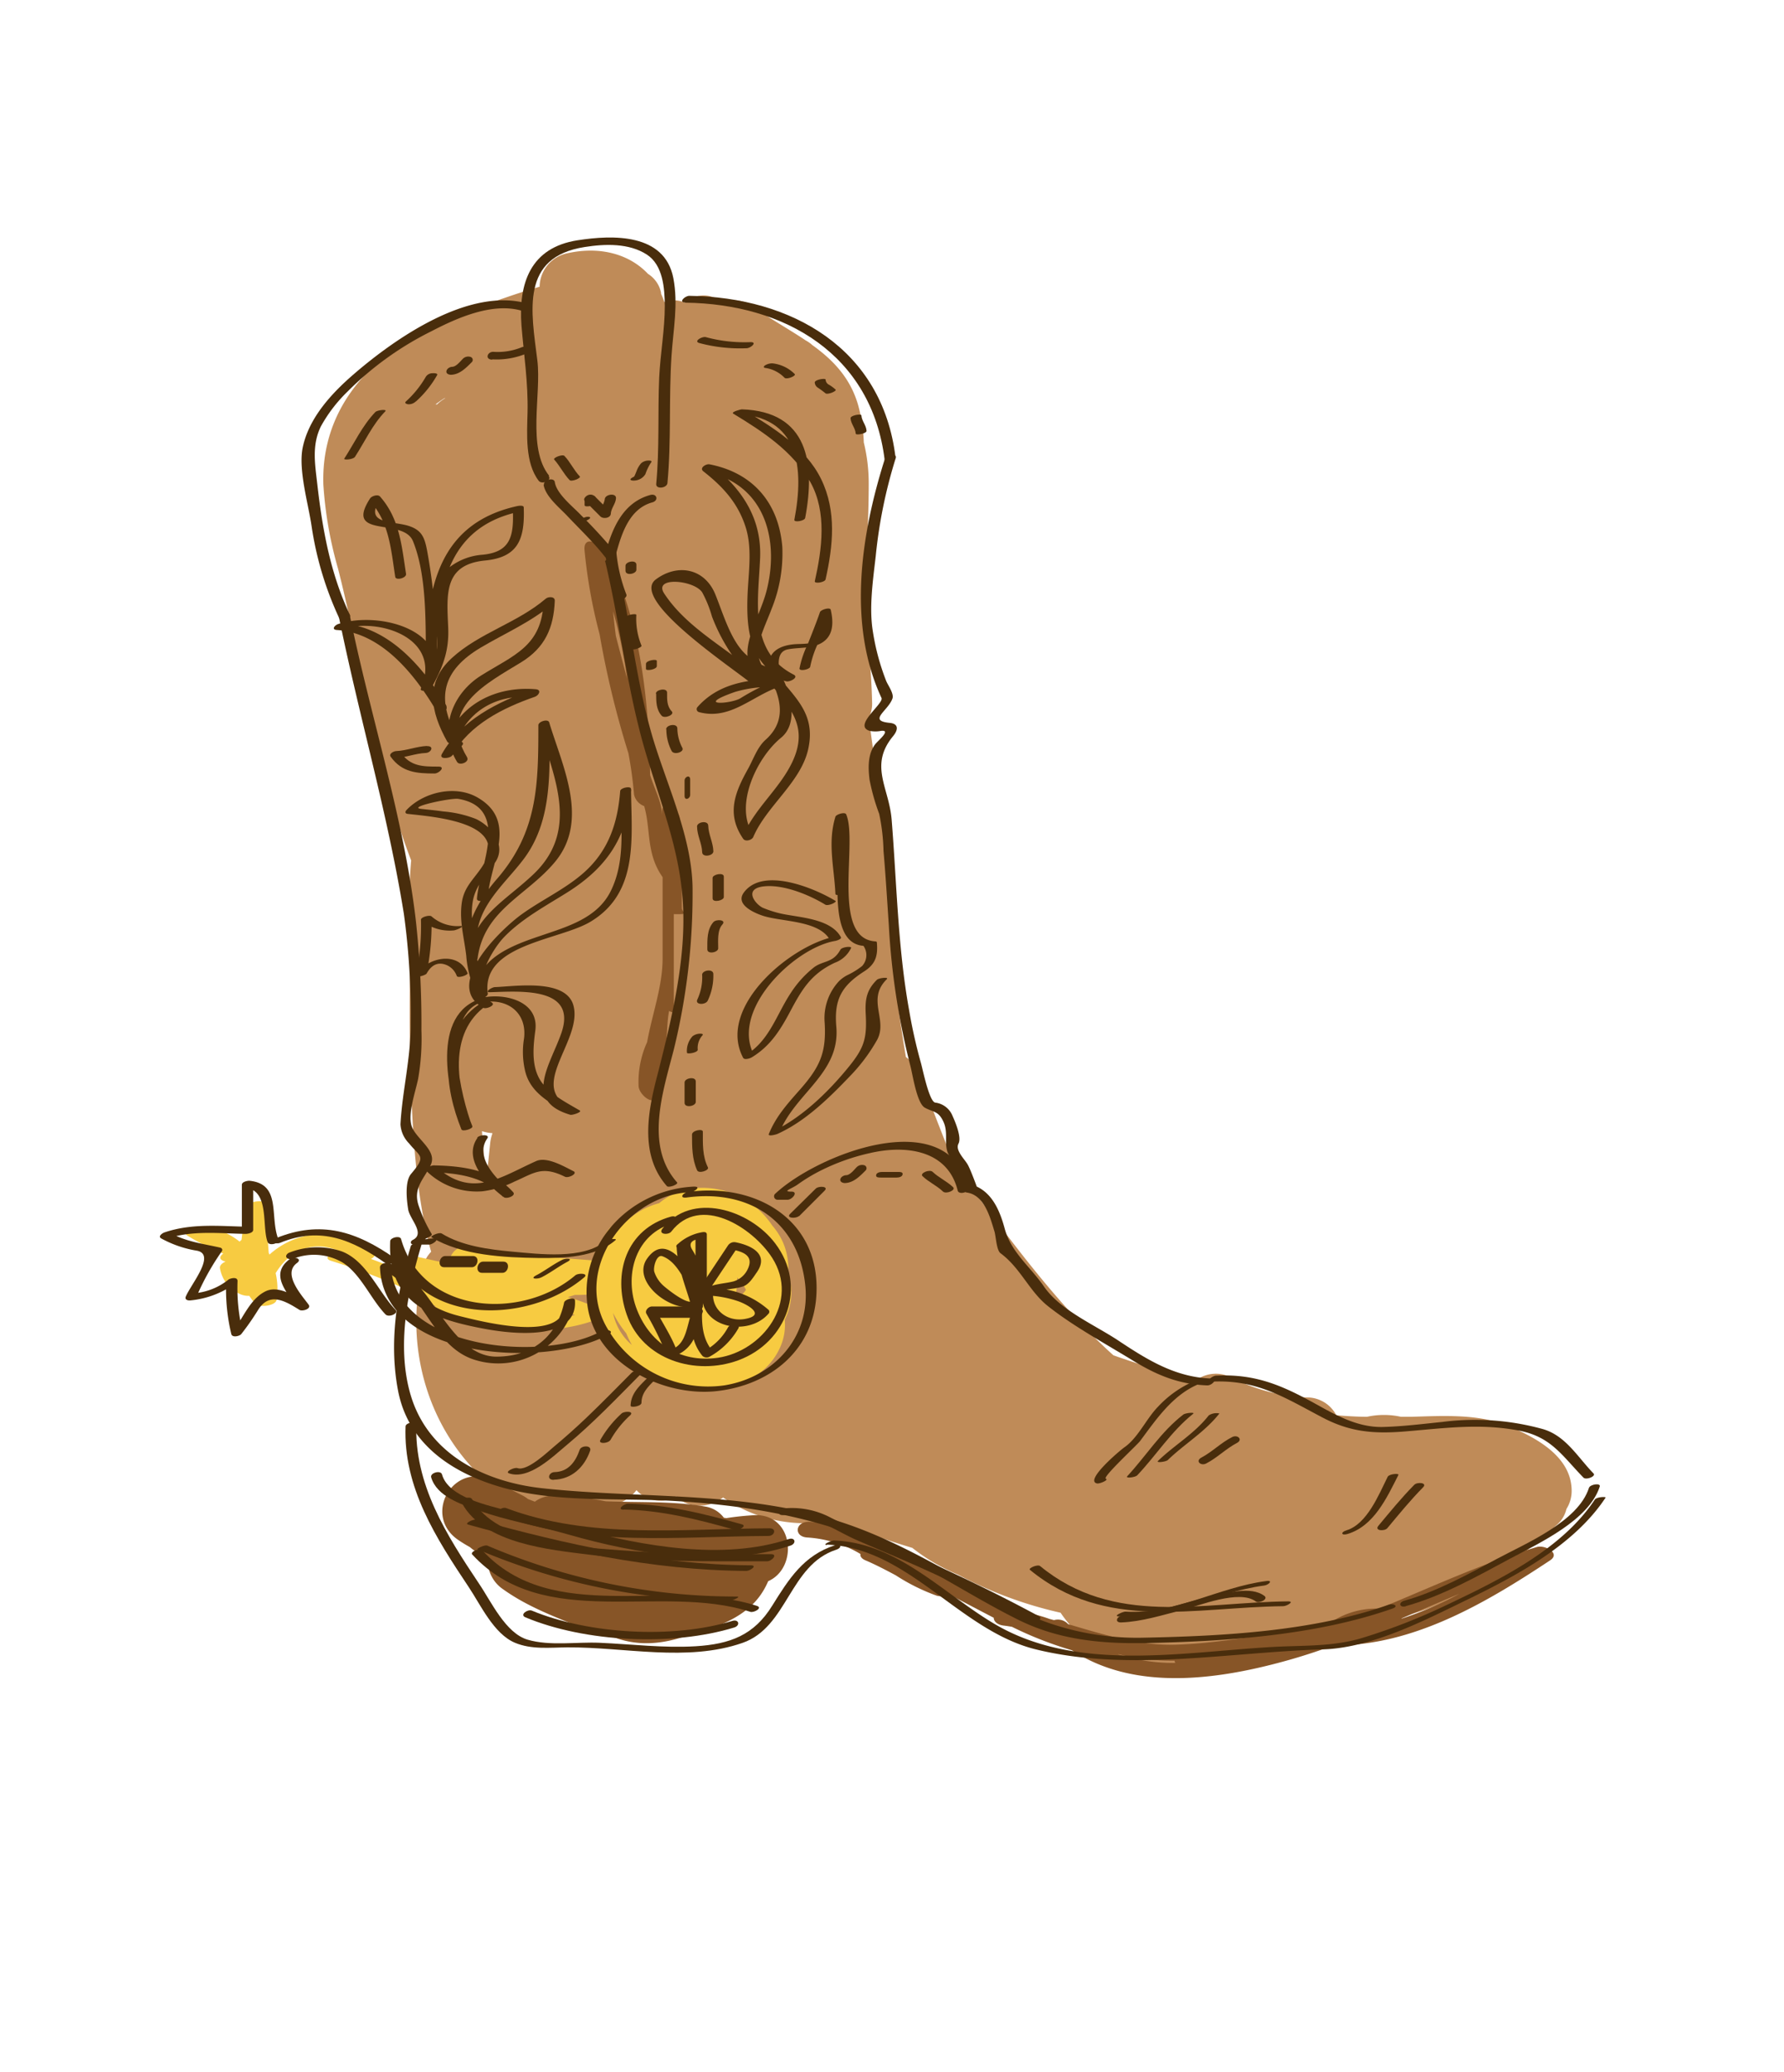 <svg id="layer1" xmlns="http://www.w3.org/2000/svg" viewBox="0 0 318.35 369.64"><defs><style>.cls-1{fill:#bf8b58;}.cls-2{fill:#875527;}.cls-3{fill:#f7cb41;}.cls-4{fill:#492d0c;}</style></defs><path class="cls-1" d="M280.46,266c0-6.19-6.5-9.62-11.55-11.67-5.23-2.11-11.47-1.72-17-1.56l-1.92,0a14.19,14.19,0,0,0-6.05,0c-1.84,0-3.67-.13-5.48-.27a5.87,5.87,0,0,0-5.14-3.18c-.8,0-1.59-.11-2.38-.17a33.14,33.14,0,0,1-11.18-3.37,6,6,0,0,0-6.09.3,6.23,6.23,0,0,0-1.35-.1c-4.59-1.18-9.13-2.6-13.62-4.17l-.25-.22c-10-9.09-18.15-20.4-26.21-31.14a7.53,7.53,0,0,0-1.46-1.47c-2.27-5.67-4.51-11.35-6.64-17.08a6.74,6.74,0,0,0-2.48-3.31,231.61,231.61,0,0,1-3.2-31.44c-.47-9.76-2.2-19.43-3.42-29.13a5.44,5.44,0,0,0,.59-2.57,124.12,124.12,0,0,0-1.24-14.79c-.07-8.08.63-16.24.63-24.24a30.71,30.71,0,0,0-.88-7.49,28.32,28.32,0,0,0-1-6.63c-1.41-4.92-4.51-8.09-8.18-10.73a6.15,6.15,0,0,0-1.19-.84c-2.52-1.69-5.22-3.22-7.8-4.93-.56-.41-1.13-.8-1.73-1.18a5.41,5.41,0,0,0-4.92-.73l-.29-.13,0,0h0c-.47-.21-1-.43-1.45-.61a5,5,0,0,0-5.35.83,5,5,0,0,0-3.68-.07,13.17,13.17,0,0,0-.58-1.49,1.36,1.36,0,0,1,0-.17,5.22,5.22,0,0,0-2.34-3.39c-3.52-3.73-9-5-14.79-3.58a6.19,6.19,0,0,0-4.55,5.88q-2.52.73-5,1.57C84.63,55,77.59,57.47,71.79,61.3,62.92,67.16,57.36,75.62,57.7,86.45a70.61,70.61,0,0,0,2.62,15c1.63,6.38,2.93,12.83,4.26,19.28,2.28,11.12,4.73,22.2,8.79,32.78a85.31,85.31,0,0,0-.11,13.38c-.16,9.13-.26,18.27.1,27.42.35,8.83.94,17.84,2.92,26.48.18.81.4,1.66.66,2.53A5.74,5.74,0,0,0,75.48,226c-3.93,15.91,2,32.88,15.94,41.86a5.57,5.57,0,0,0,5.93,0c2.12,1.42,5.13.95,7.15-.63,2.71,2.32,6.82,1.55,9.08-1.37a5.69,5.69,0,0,0,7.09,1.12c2.13,2.22,6,2.11,8.36.19a25.64,25.64,0,0,0,19.47,4.13c4.72,1.75,9.49,3.41,14.3,4.86a34.63,34.63,0,0,0,8.15,4.78,72.86,72.86,0,0,0,18.31,6.79,22.12,22.12,0,0,0,3.93,4.43c6.08,5.23,14.14,6,21.77,4.93,8.2-1.13,16.09-4.08,23.64-7.79l1.07-.24c14.28,1.57,27.81-7.68,38.14-17a5.44,5.44,0,0,0,1.72-2.85A6,6,0,0,0,280.46,266ZM87.85,202.16a.49.49,0,0,1,0,.12,7.33,7.33,0,0,0-.38,1.69c-.21,2-.41,4.12-.65,6.18-.37-2.73-.63-5.52-.81-8.34A7,7,0,0,0,87.85,202.16ZM79.41,71s0,0,0,.06a7.93,7.93,0,0,0-1.33,1,.5.5,0,0,0-.07.08l-.29,0c.44-.31.88-.63,1.35-.94Z"/><path class="cls-2" d="M134.7,270.32a50.23,50.23,0,0,0-5.08.53l-.45-.07a5.14,5.14,0,0,0-3.37-2c-5.85-1-11.82-.69-17.71-.93a52.13,52.13,0,0,0-9.18-1,5.54,5.54,0,0,0-3.47,1.07l-1.22-.47a5.74,5.74,0,0,0-1-.65L88,264.16c-7.11-3.56-12.74,6.24-6.15,10.64.64.43,1.29.83,2,1.22.21.18.43.36.67.53a8.8,8.8,0,0,0,2.38,1.18l.16.09a6.21,6.21,0,0,0,2.7,5.71c4.18,3,8.94,4.82,13.67,6.72a4.9,4.9,0,0,0,2,.36,18.19,18.19,0,0,0,2.76.91c5.92,2.85,11.77,1.65,17.44-.93a4.59,4.59,0,0,0,1.75-.24c4.69-1.79,7.93-4.09,9.7-8.25C142.44,279.77,141.72,270.12,134.7,270.32Z"/><path class="cls-2" d="M274.27,276c-9.65,2.88-18.83,7.15-28.14,11a14.62,14.62,0,0,0-9.61,3.14c-8.8,1-17.48,2.94-26.36,3.28-6.83.26-13.15-1.78-19.53-3.64l-.33-.3a2.47,2.47,0,0,0-2.21-.43l-.8-.21a29.48,29.48,0,0,0-5.89-1.45c-7.84-3.83-15.34-8.51-23.74-11-4-2.46-8.14-4.69-13.28-4.88-2.5-.08-2.8,2.71-.25,2.8a21.08,21.08,0,0,1,9.42,2.94c-.08.4.16.82.91,1.14,1.85.79,3.62,1.72,5.38,2.66a35.44,35.44,0,0,0,7.32,3.64,2.4,2.4,0,0,0,2-.32c2.74,1.4,5.44,2.85,8.17,4.26,0,.62.6,1.25,1.76,1.39.5.06,1,.14,1.49.22a64.93,64.93,0,0,0,10.72,4.19c11.37,7.48,26.48,5.22,39.12,1.61,2.57-.74,5.11-1.59,7.62-2.49,14.11.12,27.13-7.58,38.55-15.15C278.56,277.12,275.71,275.6,274.27,276Zm-24.16,12.74c3.45-1.46,6.89-2.95,10.34-4.4a63.09,63.09,0,0,1-10.34,4.45Zm-50.57,6.38a41.66,41.66,0,0,0,10,1.17h.05a1.22,1.22,0,0,0,.14.39A32.26,32.26,0,0,1,199.54,295.16Z"/><path class="cls-2" d="M121.27,145.84c-.2-1.38-3.11-3.46-3.11-1.08v.84c0-2.44-1.4-4.88-2.14-7.31-.25-13.14-1.59-26.2-7.08-38.34a3.64,3.64,0,0,0-1.64-1.55c-.42-1.73-3.17-2.84-3-.31A92.62,92.62,0,0,0,107,113.17a165.13,165.13,0,0,0,5.14,21.22,72,72,0,0,1,1,7.35,2.82,2.82,0,0,0,1.81,2.07c1.23,4.2.29,8.42,3.29,12.68V171c0,5-1.87,9.94-2.76,14.92a17.12,17.12,0,0,0-1.53,7.78c0,1.67,3.1,4,3.11,1.53,0-.85,0-1.65.12-2.43.37-.06.67-.37.76-1.06.17-1.48.71-2.89.88-4.37a1.68,1.68,0,0,0-.08-.54c.39-2.16.23-4.31.66-6.47.74.41.84.33.84-.84V163.09c3,.07,1.45-.19,1.44-1.08C121.6,156.59,122.08,151.21,121.27,145.84ZM109.4,109.05a81.81,81.81,0,0,1,2.49,12c-.67-2.53-1.34-5.06-2-7.6C109.71,112,109.54,110.52,109.4,109.05Z"/><path class="cls-3" d="M140.63,227.16a11.42,11.42,0,0,0-2.82-8.5,15,15,0,0,0-13.62-6.7,11.69,11.69,0,0,0-6.57,2.7,13.78,13.78,0,0,0-6.83,4.23,1.57,1.57,0,0,0-2.15.42,17.06,17.06,0,0,0-2.62,5.57c-.47,0-.94-.08-1.41-.1-3.58-.29-7.16-.5-10.74-.83-3.65-.52-7.3-1.12-11-1.55a2.84,2.84,0,0,0-2.46,1.85,3.12,3.12,0,0,0-1.31,1l-4.52-1A2.88,2.88,0,0,0,72,225.42a12.73,12.73,0,0,0-1.73.47l-.37.15c-1.23-.5-2.47-1-3.71-1.43.61-.32,1-.77.32-1.29a14.18,14.18,0,0,0-18.42.51c-.05-.1-.09-.21-.14-.32-.24-2.82-.28-5.64-.28-8.49,0-1.24-4-.74-4,.69-.07,1.84-.35,3.66-.57,5.49l-.11.09-.23.23a13.18,13.18,0,0,0-6.24-2.71c-.66-.12-4.67.64-3,1.69a40.92,40.92,0,0,0,6.32,3.15c-.57.42-.88,1,.14,1.35l.26.09c-.59.25-1,.63-1,1.09a6.13,6.13,0,0,0,3.85,4.8,3.6,3.6,0,0,0,1.39.21c.3.44.63.88,1,1.34.63.81,3.73.51,3.89-.66a12.76,12.76,0,0,0-.18-4.73c2.66-4.31,6.88-5.82,11.17-4-1.1.3-2.92,1.34-1.2,1.83a111.85,111.85,0,0,1,12.68,4.78A26.14,26.14,0,0,0,77.68,233c-.06.36.21.58.67.74,8.79,3.21,18.8,5.06,27.81,1.79a16.9,16.9,0,0,0,2.65,5.34c3.64,4.83,10.34,6.68,16.09,7s11.91-1.95,14.35-7.58a9.8,9.8,0,0,0,.79-4.84c.18-.37.34-.75.49-1.14A10.59,10.59,0,0,0,140.63,227.16ZM100.87,235a.92.92,0,0,0-.35-.32l-.32-.19a2.29,2.29,0,0,0,.39-.65c.66.25,1.32.51,2,.79C102,234.76,101.44,234.88,100.87,235Zm.43-3.57,1.29-.4a26,26,0,0,0,2.79-.11c0,.68.09,1.36.19,2A38.15,38.15,0,0,0,101.3,231.41Zm11.3,8.39a10,10,0,0,1-3.2-5.58,19.12,19.12,0,0,0,2.36,3.65,16.61,16.61,0,0,0,1,2.07Zm5-11.21a12.6,12.6,0,0,0,1.84,3.3A7.68,7.68,0,0,1,117.64,228.59Zm14.65,2.48a5.56,5.56,0,0,1-1.06.78c0-.15,0-.3,0-.46a13.47,13.47,0,0,0,.37-3.47,8,8,0,0,1,1.55,2.19A5.52,5.52,0,0,1,132.29,231.07Z"/><path class="cls-4" d="M60.51,110.22c3.59,17.67,8.68,34.95,11.55,52.76a129.84,129.84,0,0,1,1.21,19.61c.06,6.18-1.47,11.91-1.81,18A5.29,5.29,0,0,0,73,204c2,2.47,3.13,2.17.35,5.44-1.15,1.37-.77,4.74-.51,6.34.28,1.75,3.11,4.3.82,5.44-.57.29-.4.83.18.83h2.74c.62,0,2.09-1.09.8-1.09s-2.26.45-.73-.31c.09,0,.5-.33.38-.5a24.77,24.77,0,0,1-2.26-4.87c-1.23-3.35,1-5,2.12-7.51s-2.57-4.54-3.39-6.74.64-6.21,1.12-8.58a41.82,41.82,0,0,0,.58-8.66,168.88,168.88,0,0,0-1-19.61c-2.18-18.48-8.1-36.33-11.8-54.51-.11-.55-2-.07-1.93.51Z"/><path class="cls-4" d="M73.29,222.37c-2.48,8.32-3.91,17.11-2.26,25.73,1.84,9.63,9.8,14.82,18.73,17.32,9.79,2.74,20.86,1.77,30.92,2.39,11.33.7,22.46,2.43,33.09,6.54,9.8,3.8,18.47,9.91,27.84,14.59,7.19,3.59,14.8,4.35,22.71,4.2,14.37-.28,30.5-1.35,44.15-6.15,1.29-.45.09-1-.73-.67-13.41,4.72-29.49,5.58-43.59,5.86A48.14,48.14,0,0,1,179.26,286c-8.85-4.83-17.34-10.16-26.84-13.64-18-6.58-37-4.82-55.63-6.84-10.43-1.13-20.44-6.15-23.53-16.7-2.51-8.6-.54-18.39,1.95-26.75.18-.59-1.74-.32-1.92.27Z"/><path class="cls-4" d="M72.37,254.44c-.43,10.93,5.46,20,11.31,28.77,2.1,3.15,4.42,8.25,8.17,9.86,3,1.27,6.26.86,9.39.84,10.2-.07,21.35,2.65,31.26-.8,8.07-2.8,8.37-13.9,16.71-16.62,1.11-.36.92-1.17-.22-.8-5.59,1.82-8.21,6-11.19,10.78-3.25,5.26-7.5,6.86-13.67,7.24-5.7.34-11.43-.37-17.12-.62-4.08-.18-8.9.61-12.85-.55s-6.51-6.81-8.68-10c-5.81-8.69-11.6-17.73-11.18-28.58,0-.46-1.9-.16-1.93.52Z"/><path class="cls-4" d="M139.86,270.3c4.8-.46,8.87,2.63,13,4.46,3.37,1.48,6.77,2.87,10.14,4.36q10.65,4.71,20.9,10.25c.62.34,2.38-.54,1.52-1-7.91-4.28-16-8.13-24.23-11.72-4.34-1.89-8.65-3.73-12.89-5.85a14.78,14.78,0,0,0-8.26-1.7c-1,.09-1.55,1.33-.22,1.2Z"/><path class="cls-4" d="M147.56,275.58c14.6.55,23.58,15.32,37.29,18.69,16.55,4.06,34.4.5,51.16,0,8.7-.24,18.08-5.12,25.71-8.82,8.87-4.31,19.2-9.78,24.78-18.24.15-.23-1.59-.14-1.91.33-5.85,8.86-17,14.33-26.28,18.73a107.24,107.24,0,0,1-15.36,6c-5.23,1.55-10.52,1.26-15.93,1.57-16.08.91-34.72,4.53-49.36-4-9.31-5.45-17.41-14.6-28.85-15-.42,0-2.22.77-1.25.81Z"/><path class="cls-4" d="M250.87,286.55c6.44-1.78,12.68-5.29,18.53-8.43,5.09-2.73,14.12-6.83,16.07-12.9.22-.68-1.72-.42-1.93.24-1.91,6-11.28,9.91-16.33,12.61s-10.87,5.92-16.6,7.51c-1.15.32-.89,1.3.26,1Z"/><path class="cls-4" d="M216.26,246.5c8.09-.4,13,2.87,19.81,6.44,5,2.61,9.25,2.89,14.74,2.44,7-.58,13.26-1.47,20.17-.16,5.82,1.1,7.7,4.42,11.59,8.41.46.47,2.29-.24,1.79-.75-2.83-2.9-4.95-6.74-9.06-7.92a45.36,45.36,0,0,0-17.92-1.27c-3.54.36-7.07.81-10.64.9-4.1.09-7.75-1.77-11.25-3.72-6.27-3.49-11.09-5.8-18.47-5.44-.68,0-2.05,1.13-.76,1.07Z"/><path class="cls-4" d="M216.07,245.94c-6.37-.23-11.38-3.36-16.54-6.79-4.24-2.81-10.33-5.39-13.23-9.61-2.44-3.55-5.85-6.08-7-10.29-.81-3-2.08-6.19-5-7.55,0,0-1.15-3.17-1.66-4-.6-1-2.21-2.49-1.6-3.66s-.63-4-1.15-5.15a3.8,3.8,0,0,0-3-2.17c-1.09-.19-2.24-6-2.55-7.06a91.26,91.26,0,0,1-2.13-9.54c-2-11.13-2.19-22.65-3.1-33.91-.46-5.71-4.08-9.64.28-14.9.9-1.1,1-2.18-.62-2.34-4-.38-.26-2.16.49-4.36.29-.87-.8-2.34-1.11-3.09a41.32,41.32,0,0,1-2.37-8.73c-.74-4.34,0-9.23.49-13.56a87.28,87.28,0,0,1,3.58-17.53c.27-.85-1.7-.61-1.95.17-4.26,13.41-6.73,29.48-.6,42.65.47,1-5.13,4.92-2.14,5.87a5.3,5.3,0,0,0,2.1,0c1.83-.19-.6,1.76-1.09,2.4-1.34,1.76-1.26,4.24-1,6.32a37.3,37.3,0,0,0,1.72,6.09,35.82,35.82,0,0,1,.77,6.62c.39,4.43.65,8.86.95,13.29a129.11,129.11,0,0,0,3.83,25c.42,1.53,1.14,6.69,2.59,7.51s2.43.52,3.34,2.55c.82,1.82.16,3.54.67,5.24.57,1.85,4.13,4.58,2.94,6.61-.25.43.22.7.58.75,3.12.46,4.14,4.47,4.89,6.91.27.86.36,3.37,1.09,3.91,3.59,2.65,5.11,6.78,8.48,9.45,4.54,3.6,10.28,6.71,15.25,9.76,4.24,2.59,8.18,4.19,13.18,4.37.89,0,2-1.28.69-1.32Z"/><path class="cls-4" d="M62.44,109.71c-3.49-7.38-4.9-15.27-5.82-23.33-.41-3.6-1-6.93.63-10.29A26.31,26.31,0,0,1,62,69.88a56.62,56.62,0,0,1,15-10.79c4.61-2.4,11-5.24,16.27-3.6.78.25,2.28-.89,1.13-1.25C83.82,51,70.38,60.47,63,66.87c-3.93,3.41-7.94,7.79-9,13.06-.77,3.94,1,9.9,1.59,13.86a59.23,59.23,0,0,0,4.91,16.43c.38.81,2.29.24,1.93-.51Z"/><path class="cls-4" d="M98,84.89c-4-5-1.36-14.5-2.11-20.59-1.1-8.8-3.07-18.44,8.45-20.23,3.62-.57,7.9-.72,11.09,1.35,2.89,1.88,3.17,6,3.2,9.11,0,4.28-.79,8.54-1,12.81-.27,6.33.07,12.64-.53,19-.09,1,1.88.77,2-.13.71-7.57.23-15.17.73-22.75.31-4.67,1.23-9.2.32-13.87-1.57-8-10.81-7.7-17.09-6.72-8.38,1.3-10.58,7.63-10,15.27.43,5.23,1.2,10.17,1.08,15.44-.09,3.83-.48,9,2,12.21.56.72,2.4-.06,1.76-.86Z"/><path class="cls-4" d="M104,93.05c.56,0,2.11-.85.82-.85-.56,0-2.11.85-.82.85Z"/><path class="cls-4" d="M97,86.49c.35,2.11,2.85,4.09,4.22,5.55,2.3,2.43,4.75,4.75,6.81,7.4.5.63,1.69.19,1.87-.5,1-3.69,2.38-8.17,6.5-9.31,1.19-.32.83-1.65-.36-1.32-5,1.38-6.9,6.16-8.1,10.78l1.86-.5a87.76,87.76,0,0,0-6.19-6.75C102.22,90.37,99.31,88.11,99,86c-.15-.89-2.09-.4-1.93.52Z"/><path class="cls-4" d="M122.27,54c17.89.21,33.31,9.29,35.6,28.1.08.72,2,.27,1.93-.52C157.45,62.19,141.27,53,123,52.78c-.78,0-2,1.17-.72,1.19Z"/><path class="cls-4" d="M123.93,211.7c-10.93.43-20.5,9.65-19.13,21,1.27,10.55,13.58,16.6,23.19,15.48,9.43-1.1,17.11-7.19,17.69-17.1.79-13.46-10.8-20.11-22.9-18.42-.88.13-1.65,1.14-.3,1,11.18-1.56,20,4.23,21.21,15.58,1,9.25-5.56,16.51-14.46,17.93A20.78,20.78,0,0,1,108.38,237c-6.25-10.54,3.54-23.86,14.77-24.29.64,0,2.08-1,.78-1Z"/><path class="cls-4" d="M119.73,217.06c-8,2.21-10.47,10.14-7.88,17.52,2.84,8.07,12.3,10.92,19.93,8.1,8.66-3.21,12.35-13.23,6.54-20.86-4.53-6-14.93-9.37-20.14-2.57-.74,1,1.1,1.13,1.6.49,5.16-6.73,14.5-.77,18,4.65,5,7.83-1.69,16.68-9.67,17.85-6.87,1-12.41-2.76-14.64-9.09-2.09-6,.13-13.08,6.59-14.87,1.18-.33.86-1.54-.32-1.22Z"/><path class="cls-4" d="M120.75,222.49c.15,3.83,1.76,7.31,2.74,11,.17.64,1.93.21,1.93-.38a39.57,39.57,0,0,0-.34-6,11.86,11.86,0,0,0-1.13-3.42c-.14-.24-.28-.49-.43-.73-.74-1.22,0-1.79,1.59-2-.27-.14,0-.28-1-.42v10.95a14.69,14.69,0,0,0,2-.5c-2.11-2.41-6.6-12.12-10.63-6.45-3.2,4.5,5.85,10.91,9.69,7.91.87-.68-1-.71-1.54-.33-1,.78-4.67-2.22-5.28-2.77a5.66,5.66,0,0,1-1.59-2.44c-.24-.73.37-3.18,1.44-2.78,3.06,1.12,4.17,5.36,6.15,7.62.35.4,1.78.11,1.78-.5v-11c0-.43-.41-.47-.75-.42a8.6,8.6,0,0,0-4.51,2.2.36.36,0,0,0-.1.54c2.64,2.93,2.67,7,2.68,10.7l1.94-.38c-1-3.65-2.59-7.13-2.74-11,0-.64-2-.24-1.93.51Z"/><path class="cls-4" d="M123.63,233.09h-7.3c-.55,0-1.28.67-1,1.26a57.76,57.76,0,0,1,3.57,7.23.94.94,0,0,0,1.14.42,5.91,5.91,0,0,0,3.7-3c.81-1.51.91-3.26,1.61-4.79.46-1-1.49-.94-1.84-.19-1,2.28-.92,5.91-3.81,6.76l1.14.38c-.94-2.64-2.46-4.82-3.73-7.31-.33.37-.66.26-1,1.26h7.3c1.08,0,1.5-2,.18-2Z"/><path class="cls-4" d="M126.29,230.54l5.47-8.21-1.26.58c2.05.38,4,1.08,3,3.36a4.08,4.08,0,0,1-2.62,2.35c-1.77.45-3.67.39-5.24,1.42a.57.57,0,0,0,.29,1.08,19.41,19.41,0,0,1,5.7,1c1.68.56,5.24,2.53,1.23,3.21-3.12.52-5.89-1.66-5.61-4.77,0-.5-.51-.43-.89-.43h-1.82c-.36,0-1.06.15-1.07.6-.08,3.92-.79,8,1.91,11.21a1.12,1.12,0,0,0,1.31.07,13.33,13.33,0,0,0,5.06-5c.53-.91-1.43-.89-1.84-.19a10.35,10.35,0,0,1-4.06,4.11l1.31.12c-2.54-3-1.81-7-1.74-10.64-.36.25-.71.74-1.07.74h1.82c-.29,0-.58-.38-.88-.58-.56,6.35,8.17,8,11.82,3.84a.5.5,0,0,0-.05-.79,15.45,15.45,0,0,0-10.45-3.78c.1.36.2.72.29,1.08,1.53-1,4.05-.8,5.8-1.45,1-.38,1.75-1.61,2.34-2.46,2.3-3.28-1.05-4.86-3.86-5.39a1.35,1.35,0,0,0-1.27.58l-5.47,8.22c-.58.86,1.4.84,1.84.18Z"/><path class="cls-4" d="M172.88,211.94c-3.74-15.27-27.25-5.9-34.62,1.11a.62.62,0,0,0,.45,1h1.82c.84,0,2-1.45.71-1.45-1.74,0,0-.5,1.06-1.24a30.86,30.86,0,0,1,4-2.44,38,38,0,0,1,8.91-3.19c6.38-1.49,13.9-.61,15.69,6.69.2.81,2.13.29,1.93-.52Z"/><path class="cls-4" d="M102.68,227.52c-9.56,8.13-27.26,7-31.11-6.46-.2-.68-1.91-.26-1.94.37-.54,11.26,7.72,14,17.34,15.74,4.42.78,16.09,2.16,15.63-5.15,0-.72-1.81-.2-1.93.36-1.31,6.12-5.73,9.66-12.1,9.66-3.72,0-6.46-2.85-8.57-5.55-3.2-4.08-5.52-8.85-10.46-11.09-.54-.24-1.76,0-1.73.74.64,16.69,30,18,40.82,11.93,1.14-.64-.55-1-1.21-.64-10.26,5.74-37.09,3.47-37.68-11.8l-1.73.74c7.36,3.34,8.94,13.89,16.77,16.26a14,14,0,0,0,17.82-10.47l-1.93.37c.45,7.22-14.89,3.2-18.55,2.3-7.23-1.77-10.91-6.09-10.55-13.62l-1.93.37c4.29,15,24.35,15,34.6,6.32.87-.74-1-.81-1.56-.38Z"/><path class="cls-4" d="M142.58,217l4.56-4.56c.82-.82-1.07-.88-1.56-.39L141,216.56c-.82.82,1.08.88,1.57.39Z"/><path class="cls-4" d="M150.84,211.07c1.51-.08,2.62-1.24,3.63-2.25a.56.56,0,0,0-.25-.93,1.37,1.37,0,0,0-1.37.37c-.45.46-1.14,1.37-1.84,1.41-.42,0-1,.3-1.06.77s.51.65.89.63Z"/><path class="cls-4" d="M157.22,210.09H160c.42,0,1-.13,1.07-.58s-.52-.42-.89-.42H157.4c-.41,0-1,.12-1.06.57s.52.43.88.43Z"/><path class="cls-4" d="M164.63,209.85c1.11,1.06,2.55,1.68,3.65,2.74.54.5,2.36-.24,1.79-.79-1.1-1.05-2.54-1.68-3.65-2.73-.53-.51-2.36.23-1.79.78Z"/><path class="cls-4" d="M70.46,224.5c-6.88-4.83-13.22-6.86-21.24-3.58-1.24.51-.1,1.16.77.81,7.29-3,12.93-.5,18.93,3.72.52.36,2.31-.4,1.54-.95Z"/><path class="cls-4" d="M52.69,223.4l.09.08c-.11.35-.23.7-.34,1.05a10.12,10.12,0,0,1,8.7.72c3.27,2.09,5,6.49,7.66,9.26.57.6,2.4-.16,1.78-.82-3.09-3.24-5.14-8.67-9.54-10.41a13.5,13.5,0,0,0-9.43.21c-.43.17-.8.7-.33,1a1.19,1.19,0,0,0,.72.18c.88,0,2-1.25.69-1.32Z"/><path class="cls-4" d="M49.66,221.06c-1.58-4.05.61-9.84-5.17-10.4-.38,0-1.33.19-1.33.72v8.21c0-.24.88-.48,1.33-.72-5.15-.09-10.14-.68-15.12,1-.35.11-1.27.7-.6,1.08a19.72,19.72,0,0,0,6.38,2.19c3.45.68-1.09,6-2,8.19-.22.55.35.72.8.68a16.25,16.25,0,0,0,8-3l-1.59-.27a34.15,34.15,0,0,0,.92,9.29c.19.67,1.46.35,1.76,0A46.08,46.08,0,0,0,46,233.8c2-3.31,4.69-1.83,7.44-.1.49.31,2.17-.17,1.64-.92-1.07-1.51-4.79-5.47-2.09-7.44,1.06-.78-.56-1.23-1.24-.73-3.77,2.75-.53,6,1.55,9l1.65-.92c-1.88-1.18-5.11-3.52-7.57-2.3-2.79,1.37-4,4.82-5.85,7.16l1.76,0a32.46,32.46,0,0,1-.9-9c0-.79-1.18-.53-1.6-.27a11.25,11.25,0,0,1-6.57,2.48l.8.69a45,45,0,0,1,4.57-8.22c.19-.28,0-.58-.34-.65-3.09-.7-6.16-1.06-8.95-2.66l-.6,1.08c4.63-1.52,9.35-.94,14.12-.86.38,0,1.36-.17,1.36-.72v-8.22c0,.24-.92.49-1.36.73,4.33.42,2.87,6.92,3.94,9.67.31.78,2.21.22,1.92-.52Z"/><path class="cls-4" d="M77,220.75c5.4,3.26,13,3.61,19.09,3.69,4.41.06,10.2-.12,13.74-3.18.44-.38-1.4-.19-1.76.12-3.93,3.4-11.87,2.35-16.63,1.93-4.15-.38-9-1-12.62-3.24-.49-.29-2.12.49-1.82.68Z"/><path class="cls-4" d="M79.82,224.09h-.37c-1.09,0-1.49,2-.18,2H84.2c1.09,0,1.5-2,.18-2H79.45c-1.09,0-1.49,2-.18,2h.37c1.09,0,1.49-2,.18-2Z"/><path class="cls-4" d="M86,227.09h3.65c1.11,0,1.48-2,.17-2H86.2c-1.1,0-1.48,2-.17,2Z"/><path class="cls-4" d="M96.72,227.84c1.58-.81,3-1.92,4.56-2.74.15-.07.67-.4.24-.5a2.12,2.12,0,0,0-1.35.25c-1.59.81-3,1.92-4.57,2.73-.15.08-.67.4-.24.51a2.31,2.31,0,0,0,1.36-.25Z"/><path class="cls-4" d="M90.83,262.86c3.57,1.24,7.9-3.06,10.32-5.07,4.67-3.88,8.86-8.28,13.13-12.58.79-.8-1.11-.77-1.55-.31-2.7,2.71-5.36,5.44-8.12,8.07q-2.77,2.64-5.71,5.09c-1.13.94-4.8,4.47-6.54,3.87-.58-.21-2.33.66-1.53.93Z"/><path class="cls-4" d="M98.81,264c3.21-.08,5.46-2.23,6.49-5.15.36-1.05-1.57-1-1.85-.21-.74,2.13-2,3.92-4.46,4-1.09,0-1.5,1.42-.18,1.38Z"/><path class="cls-4" d="M108.92,256.94a17.76,17.76,0,0,1,3.53-4.43c.8-.8-1.11-.75-1.55-.31a19.39,19.39,0,0,0-3.77,4.7c-.42.82,1.51.59,1.79,0Z"/><path class="cls-4" d="M114.47,250.27c0-1.88,1.41-3.09,2.65-4.34.33-.33-.28-.42-.48-.41a2,2,0,0,0-1.28.49c-1.4,1.39-2.78,2.7-2.83,4.78,0,.41,1.92.12,1.94-.52Z"/><path class="cls-4" d="M108,100.18c2.34,9.8,3.55,19.85,6,29.63,2.46,10,6.8,19.34,7.74,29.7,1,10.51-1.75,21.72-4.31,31.84C115.66,198,114,205.94,119,211.61c.32.37,2.12-.31,1.82-.66-5.86-6.62-2.46-16.32-.54-23.87A116.52,116.52,0,0,0,123.59,159c.07-9.46-4.72-19.11-7.29-28-2.94-10.23-3.93-21-6.4-31.29-.1-.44-2,.06-1.93.51Z"/><path class="cls-4" d="M108,98.19a28.54,28.54,0,0,0,1.84,8.38c.27.83,2.2.29,1.93-.52a27.85,27.85,0,0,1-1.82-8c0-1-2-.62-2,.18Z"/><path class="cls-4" d="M111.62,110.22a12.62,12.62,0,0,0,.91,5.48c.23.48,2.09-.19,1.94-.52a12.61,12.61,0,0,1-.92-5.47c0-.32-1.93,0-1.93.51Z"/><path class="cls-4" d="M115.27,118.44v.91c0,.41,1.94.1,1.94-.51v-.92c0-.41-1.94-.1-1.94.52Z"/><path class="cls-4" d="M117.09,123.76c0,1.42,0,2.85,1,3.95.52.55,2.36-.19,1.78-.8-.89-.93-.83-2.14-.83-3.35,0-.91-2-.54-2,.2Z"/><path class="cls-4" d="M118.91,130.13a8.42,8.42,0,0,0,.93,3.83c.39.81,2.3.23,1.93-.52a7.72,7.72,0,0,1-.9-3.47c0-1-2-.67-2,.16Z"/><path class="cls-4" d="M122.16,139.28V142c0,.9,1,.53,1-.2v-2.74c0-.89-1-.52-1,.21Z"/><path class="cls-4" d="M124.39,147.47c0,1.58.87,3,.91,4.56,0,1,2,.69,2-.15-.05-1.59-.87-3-.92-4.57,0-1-2-.69-2,.16Z"/><path class="cls-4" d="M127.16,156.63v3.66c0,.81,2,.39,2-.24v-3.66c0-.81-2-.39-2,.24Z"/><path class="cls-4" d="M127.31,164.51c-1.18,1.33-1.09,3.21-1.09,4.88,0,.92,1.94.55,1.94-.19,0-1.3-.2-3.21.74-4.25.78-.88-1.09-1-1.59-.44Z"/><path class="cls-4" d="M125.3,173.93a9.35,9.35,0,0,1-.86,4.39c-.47,1,1.48,1,1.85.21a10.26,10.26,0,0,0,1-4.75c0-1-2-.7-2,.15Z"/><path class="cls-4" d="M123.58,184.88a3.88,3.88,0,0,0-1,2.93c0,.32,1.93,0,1.93-.52a3.37,3.37,0,0,1,.82-2.55c.3-.31-.26-.33-.46-.32a2.27,2.27,0,0,0-1.29.46Z"/><path class="cls-4" d="M122.16,193.12v3.65c0,.95,2,.61,2-.18v-3.65c0-.95-2-.61-2,.18Z"/><path class="cls-4" d="M123.49,202.41c0,2.19,0,4.38.91,6.39.31.66,2.19,0,1.93-.52-1-2-.91-4.2-.91-6.38,0-.58-1.93-.22-1.93.51Z"/><path class="cls-4" d="M111.62,100.93v.91c0,.93,1.94.58,1.94-.19v-.91c0-.93-1.94-.57-1.94.19Z"/><path class="cls-4" d="M98.9,82c1,1.1,1.68,2.54,2.74,3.65.34.36,2.11-.35,1.82-.66-1.06-1.1-1.68-2.54-2.74-3.65-.34-.36-2.12.35-1.82.66Z"/><path class="cls-4" d="M104.32,89.23v.91c0,.44,1.93.13,1.93-.51v-.92c0-.44-1.93-.12-1.93.52Z"/><path class="cls-4" d="M104.4,89.4l2.74,2.74c.48.48,1.81.33,1.86-.5.07-1,.85-1.74.92-2.74s-1.9-.75-2,.14-.85,1.74-.92,2.74l1.87-.5-2.74-2.74a1.13,1.13,0,0,0-1.31-.15c-.3.15-.81.66-.46,1Z"/><path class="cls-4" d="M113.09,85.74a2.43,2.43,0,0,0,2.08-1.15,9,9,0,0,1,1-2.06c.31-.33-.26-.38-.46-.36a2,2,0,0,0-1.29.47,4.43,4.43,0,0,0-.84,1.44c-.1.24-.19.48-.3.72-.29.63-.44.18.6.1a2.09,2.09,0,0,0-1.29.48c-.31.31.27.37.47.36Z"/><path class="cls-4" d="M87.8,178.87c-4.24-2.39-.06-9.41,2.21-11.74,3.17-3.26,7.41-5.52,11.23-7.92,7.06-4.44,10.74-9.87,11.4-18.34l-1.93.39c.05,5.92,1,12.19-1.71,17.69-2.4,4.89-7.8,6.38-12.51,8-5.08,1.71-12.24,4.26-11.34,10.85l1.93-.52c-1.82-4.26-2.94-8.39-1.47-12.94,1.42-4.37,5.36-7.69,8-11.29,5.12-7,4.45-16,4.42-24.14l-1.93.51c2.79,9.25,7.36,18.7-.91,26.56-5.16,4.91-10.9,7.52-11.87,15.3l1.93-.39c-.28-3.42-1.45-6.4-.91-9.9.45-3,2.39-4.7,4-7.09,2.14-3.13-.67-6.48-3.39-7.78a20.45,20.45,0,0,0-5.88-1.35c-1.29-.19-2.59-.31-3.88-.45-2.69-.3,5.29-2,6.6-1.79,9.38,1.59,3.73,12.18,3.32,17.79-.05.77,1.89.38,1.93-.25.46-6.36,5.46-13.59-1.83-17.79-4-2.3-9.67-.94-12.68,2.25-.25.26-.27.61.17.67,4.65.54,18.77,1.48,13.21,9.61-1.56,2.27-3.18,3.57-3.53,6.43-.44,3.55.63,6.66.91,10.17,0,.62,1.86.17,1.93-.38C86.34,162.33,94,159.81,99,153.82c6.23-7.43,1.4-17-1-24.94-.21-.69-1.94-.15-1.93.51,0,10.6-.11,19-7.36,27.39-5.8,6.73-7.14,12.7-3.6,21,.27.63,2,.17,1.93-.52-1.2-8.78,12.75-9.49,18.29-12.79,8.72-5.19,7.35-15,7.27-23.72,0-.58-1.88-.2-1.93.38-.45,5.78-2.1,10.68-6.53,14.6-3.35,2.95-7.55,4.85-11.14,7.46s-14,12.53-6.78,16.61c.54.31,2.32-.48,1.54-.92Z"/><path class="cls-4" d="M86,178.86c4.53-.9,8.09,1.81,7.51,6.43a14.7,14.7,0,0,0,.14,5.53c.86,4.22,4.65,6,8,8l1.69-.76c-10.5-3.12.73-12.08-1-18.62-1.28-4.94-10.52-3.44-14-3.33-.59,0-2.09,1-.8.91,5.33-.16,15.61-1,12.59,7.41-2,5.66-6.74,12,1.64,14.46.35.1,2.16-.48,1.68-.77-2.25-1.33-4.59-2.49-6.35-4.47-2.4-2.7-2-6.6-1.57-9.83.66-5.22-5.43-6.62-9.25-5.86-.83.16-1.66,1.13-.32.87Z"/><path class="cls-4" d="M86,178.11c-9.23,2.69-6.14,16.78-3.63,23.39l1.94-.52c-2.8-6.84-4.49-16.69,2.51-21.61.8-.56-1.14-.32-1.48-.07-7.29,5.12-5.94,14.93-3,22.2.2.47,2.08-.13,1.94-.52-1.93-5.06-5.73-20,1.85-22.25,1.12-.32,1-.95-.16-.62Z"/><path class="cls-4" d="M83.43,173.6c-1.65-4.09-7.42-2.75-9.22.43l1.91-.34A44.13,44.13,0,0,0,77,163.56l-1.87.59A7.83,7.83,0,0,0,80.93,166c.4,0,2.2-.79,1.25-.79A7,7,0,0,1,77,163.49c-.32-.29-1.88.11-1.88.59a43.18,43.18,0,0,1-.9,9.95c-.11.49,1.7,0,1.91-.34.83-1.48,2-2.21,3.66-1.47a3.35,3.35,0,0,1,1.72,1.9c.19.47,2.08-.16,1.93-.52Z"/><path class="cls-4" d="M83.35,135.1C78,126.3,86.92,121.89,93,118.16c4.22-2.6,5.81-6.09,6-11,0-.8-1.19-.72-1.61-.35-5.06,4.33-11.87,6.11-16.75,10.58s-3.78,9.62-.84,14.91c.33.61,1.59.21,1.8-.31,2.26-5.56,7.51-8.15,13.35-7.63,0-.45.11-.9.16-1.34-6.36,2.22-12.81,5.44-16.26,11.5-.56,1,1.31.79,1.73.38l1.82-1.83c.86-.85-1-1.15-1.61-.55l-1.83,1.83,1.73.38c3.12-5.47,9-8.41,14.77-10.42.67-.23,1.26-1.24.16-1.34-6.72-.59-13.23,2.34-15.86,8.81l1.81-.32c-3.86-6.94-2.56-11.89,4.2-15.91,4.36-2.59,9-4.55,12.89-7.88L97,107.3c-.28,8-5.28,9.55-11.15,13.22-5.34,3.35-7.64,9.92-4.28,15.43.45.72,2.29,0,1.77-.85Z"/><path class="cls-4" d="M79.71,126c-4.06-6.82-10.28-14.24-18.78-14.78-.08.35-.15.71-.23,1.07,7-2.27,18.27,1.62,14.41,10.56-.28.65,1.6.42,1.87-.09,2-3.66,3.18-6.54,3-10.76-.25-5.93-.85-11.28,6.59-12,5.85-.57,7.11-3.75,6.89-9.47,0-.43-.89-.29-1.1-.25C78.46,93.3,76.06,104.7,76,117.38l1.94-.23a105.85,105.85,0,0,0-1.72-18.89c-.44-2.29-.9-3.61-3.16-4.39-2.93-1-8.25-.18-5.23-4.87l-1.8.36c3.45,3.91,3.73,8.64,4.5,13.56.1.69,2,.23,1.93-.52-.78-5-1.14-9.85-4.64-13.81-.4-.46-1.51-.09-1.79.35-4.68,7.26,5.93,3.31,7.67,7.62,2.45,6.06,2.24,14.36,2.3,20.82,0,.84,1.94.43,1.94-.23,0-11.49,1.47-23,14.68-25.85l-1.1-.24c.18,4.65-.46,7.43-5.4,7.91a10.94,10.94,0,0,0-5.59,2,7.17,7.17,0,0,0-3,6c.13,2.77.58,5.48.47,8.26s-1.62,5.15-2.88,7.52l1.87-.08c4.37-10.14-9.21-13.75-16.62-11.34-.61.19-1.32,1-.24,1.07,8,.51,13.94,8,17.73,14.42.34.57,2.22,0,1.79-.77Z"/><path class="cls-4" d="M76.19,133.09c-1.87.08-3.61.83-5.48.91-.41,0-1.38.46-1,1,2,2.8,4.66,3,7.84,3,.81,0,2-1.23.71-1.23-2.81,0-5,0-6.77-2.52l-1,1c1.87-.08,3.61-.83,5.48-.91,1-.05,1.55-1.28.22-1.22Z"/><path class="cls-4" d="M136.29,121.41c-5.62-5.31-13.46-8.94-17.77-15.53-2-3.06,5.28-2.41,6.77-.22a20.66,20.66,0,0,1,1.76,4.34,32.86,32.86,0,0,0,3.2,6.28c2.18,3.42,6.43,4.35,10.08,5.28.57.15,2.29-.69,1.3-1.2-8-4.07-6.35-13-6-20.56.38-7.2-3.16-12.55-8.64-16.86l-1.09,1.25c10.27,2,13.19,11.56,11,20.77-1.51,6.51-7.34,13,.42,17.42.28-.41.56-.83.83-1.25-5.11.11-10.14,1-13.67,5a.55.55,0,0,0,.25.92c5.6,1.5,9.44-2.89,14.42-4.56l-1.14-.39c1.61,3.59,1.86,7-1.42,9.91-1.48,1.34-2.16,3.47-3.11,5.17-2.42,4.32-3.86,8.1-.86,12.47.39.57,1.56.24,1.8-.32,2.36-5.53,8.51-9.76,9.81-15.71,1.43-6.53-2.64-9.33-6.19-14-.53-.69-2.37.06-1.77.85,3.81,5,8.4,8.4,5.16,15.38-2.26,4.86-6.72,8.29-8.85,13.3l1.81-.32c-3.44-5,.6-13.63,5-17.22,2.92-2.4,1.85-7.11.56-10a.91.91,0,0,0-1.14-.39,41.43,41.43,0,0,0-6.75,3.4c-1.82,1-8.2,1.38-.88-1.18a22,22,0,0,1,6.81-.87c.48,0,1.62-.8.83-1.25-5.88-3.35-3-7.73-1.13-12.69a26.24,26.24,0,0,0,1.91-11.06c-.64-7.88-5.28-13.24-13-14.73-.61-.11-1.86.64-1.09,1.25,3.5,2.74,6.17,5.65,7.54,9.93,1.23,3.82.51,8.14.35,12.08-.26,6.47.42,12.21,6.72,15.41l1.3-1.2c-3.23-.82-6.54-1.53-8.87-4.1s-3.56-6.84-4.88-10.11c-1.89-4.71-6.75-5.62-10.63-2.73-5,3.71,15.14,16.73,17.46,18.93.63.59,2.45-.21,1.77-.85Z"/><path class="cls-4" d="M139.11,119.75c-.26-1.46-.38-3.52,1.45-3.89,1.35-.27,2.74-.21,4.09-.46,3.64-.69,4.38-3.23,3.59-6.61-.12-.52-1.79,0-1.92.42-.66,1.92-1.43,3.81-2.17,5.7a17.4,17.4,0,0,0-1.48,4.34c-.06.58,1.86.19,1.91-.31a17.81,17.81,0,0,1,1.48-4.34c.74-1.9,1.51-3.78,2.17-5.7l-1.92.41c.36,1.56.91,4.17-.86,5.12-1.1.59-2.82.39-4,.54-3.17.37-4.82,2-4.24,5.29.09.48,2,0,1.93-.51Z"/><path class="cls-4" d="M143.67,92.47c1.88-9.88.49-19.06-11.3-19.44-.18,0-2,.47-1.52.77C136.13,77,141.5,80.52,144.6,86c3,5.37,2.08,12,.8,17.69-.11.52,1.8.21,1.92-.31,1.34-6,2-12.18-.79-17.9s-8.73-9.28-13.87-12.41l-1.52.77c11.52.38,12.38,9.62,10.61,18.9-.1.53,1.82.2,1.92-.31Z"/><path class="cls-4" d="M63.34,81.51c1.79-2.76,3.09-5.71,5.4-8.11.45-.46-1.42-.24-1.76.11C64.61,76,63.27,79,61.43,81.83c-.18.28,1.59.17,1.91-.32Z"/><path class="cls-4" d="M74.23,71.62A18.73,18.73,0,0,0,78,66.93c.2-.38-.67-.36-.81-.34A1.41,1.41,0,0,0,76,67.2a18.24,18.24,0,0,1-3.58,4.44c-.34.33.28.49.5.49a1.83,1.83,0,0,0,1.28-.51Z"/><path class="cls-4" d="M80.56,66.86c1.51-.08,2.62-1.24,3.63-2.25a.56.56,0,0,0-.25-.94,1.35,1.35,0,0,0-1.37.37c-.45.45-1.15,1.36-1.84,1.4-.43,0-1,.31-1.07.79s.51.65.9.63Z"/><path class="cls-4" d="M87.86,64.11a13.78,13.78,0,0,0,6-1c1.2-.56.12-1.57-.85-1.12a11.37,11.37,0,0,1-5,.78c-1.09,0-1.49,1.39-.17,1.39Z"/><path class="cls-4" d="M124.78,61.2a28.14,28.14,0,0,0,8.43.93c.72,0,2-1.09.75-1.09a26.3,26.3,0,0,1-8-.89c-.61-.18-2.27.72-1.18,1.05Z"/><path class="cls-4" d="M136.61,65.65A5.94,5.94,0,0,1,140,67.4c.38.37,2.15-.35,1.81-.67a6.61,6.61,0,0,0-3.94-1.9,2.4,2.4,0,0,0-1.36.36c-.31.21-.26.45.12.46Z"/><path class="cls-4" d="M145.39,68.24a1.18,1.18,0,0,0,.53.91,16.13,16.13,0,0,1,1.36,1c.36.35,2.11-.38,1.82-.65a6.84,6.84,0,0,0-1.15-.85,1.06,1.06,0,0,1-.62-.91c0-.34-2,0-1.94.52Z"/><path class="cls-4" d="M151.78,74.63c.06,1,.86,1.74.92,2.73,0,.36,2,0,1.93-.51-.06-1-.86-1.75-.92-2.74,0-.35-2,0-1.93.52Z"/><path class="cls-4" d="M149.09,160.73c-3.67-2.24-13-6.18-16.39-1.44-1.53,2.16,2.06,3.64,3.42,4.09,3.41,1.12,10.06.78,12,4.35l1.13-.69c-8,1.42-21.43,12.62-16.64,21.68.23.44,1.23.11,1.53-.07,3.3-2,5.07-4.82,6.84-8.14,2.06-3.87,3.7-6.75,8-8.75a5.17,5.17,0,0,0,2.89-2.62c.21-.37-1.63-.22-1.91.31-1.35,2.46-3.13,1.86-4.83,3.23a18.88,18.88,0,0,0-4,4.45c-2.6,3.91-3.83,8.6-8.13,11.14l1.54-.07c-4.21-8,7.12-19,14.39-20.31.16,0,1.32-.32,1.13-.68-1.84-3.36-7.4-3.49-10.68-4.21a20.25,20.25,0,0,1-3.16-1c-1.35-.54-3.81-3.54.3-3.88,3.42-.29,7.87,1.52,10.75,3.28.51.31,2.18-.47,1.81-.7Z"/><path class="cls-4" d="M151,159c-.21-4.65-1.42-9,0-13.59l-1.92.41c2,4.73-2.71,22.34,5,22.93a2.88,2.88,0,0,1-.24,3.6,13.61,13.61,0,0,1-2.45,1.54,6,6,0,0,0-1.69,1.18,9.68,9.68,0,0,0-2.54,7.42c.32,5.32-.86,7.88-4.39,11.89-2.21,2.5-4.31,4.81-5.57,7.93-.22.54,1.39.07,1.52,0,5-2.24,9.25-6.44,13-10.36a31.34,31.34,0,0,0,4.78-6.39c2-3.61-1.93-7.24,1.74-10.85.46-.45-1.41-.24-1.76.1-1.83,1.81-2.12,3.47-2,6,.24,4.27-.18,6-2.88,9.35-3.67,4.55-8.61,9.4-14,11.83h1.52c2.83-7,10.83-10.53,10.12-18.8-.42-4.81.89-7.27,4.95-9.87,2.07-1.32,2.5-2.82,2.28-5.21,0-.13-.26-.16-.34-.16-7.87-.6-3-17.67-5.13-22.66-.21-.49-1.79,0-1.92.42-1.43,4.65-.22,9.05,0,13.79,0,.41,1.95.08,1.93-.51Z"/><path class="cls-4" d="M85.21,203c-2.72,3.84,1.76,8.41,4.71,10.6.48.36,2.22-.26,1.65-.9-3.53-4-9.16-4.7-14.22-4.78-.29,0-1.87.46-1.25,1a12.82,12.82,0,0,0,10,3.62,17.77,17.77,0,0,0,5.7-1.73c3.46-1.5,4.9-2.9,9-.87.64.32,2.39-.58,1.51-1-1.61-.79-4.71-2.65-6.63-1.79-6.41,2.86-11.38,6.77-17.88,1l-1.25,1c4.68.08,9.88.63,13.16,4.35l1.65-.91c-2.57-1.91-6.79-6.1-4.41-9.47.56-.79-1.41-.71-1.82-.12Z"/><path class="cls-4" d="M197.35,263.81c-.77-.17,5.57-6,6.1-6.72,2.83-3.8,5.66-8,10.11-10,1.17-.53-.62-.6-1.14-.37a19.22,19.22,0,0,0-5.78,4.26c-2.07,2.11-3.56,5.55-6,7.24-.8.56-7.16,5.93-4.89,6.44.5.11,2.21-.67,1.57-.82Z"/><path class="cls-4" d="M202.91,263.24c3.42-3.6,6.08-7.87,10-11,.44-.33-1.38-.16-1.75.13-4,3.08-6.62,7.35-10,11-.42.44,1.43.21,1.75-.14Z"/><path class="cls-4" d="M208.39,260.49c3-2.9,6.61-5,9.21-8.31a2.51,2.51,0,0,0-1.91.35c-2.54,3.26-6.12,5.28-9.05,8.12-.39.38,1.42.16,1.75-.16Z"/><path class="cls-4" d="M215.24,261.1c1.95-1,3.52-2.63,5.47-3.65,1.17-.61.11-1.56-.83-1.06-2,1-3.53,2.62-5.48,3.65-1.17.62-.11,1.56.84,1.06Z"/><path class="cls-4" d="M240.46,273.68c4.73-1.43,7-6.44,9.08-10.53.17-.34-1.65-.19-1.91.32-1.56,3.13-3.67,8.44-7.34,9.55-1.12.34-.95,1,.17.66Z"/><path class="cls-4" d="M247.56,272.65c2.06-2.47,4.12-5,6.39-7.3.82-.83-1.06-1-1.59-.43-2.26,2.29-4.32,4.82-6.39,7.3-.76.91,1.1,1,1.59.43Z"/><path class="cls-4" d="M183.79,280.08c13.45,11.05,29.32,6.66,45.22,6.48.57,0,2.11-.87.82-.86-15.52.17-31.05,4.52-44.23-6.3-.43-.36-2.17.39-1.81.68Z"/><path class="cls-4" d="M200.1,289.46c3.63-.14,7.24-1.29,10.74-2.18,3.17-.81,10.32-3.75,13.26-1.56.56.41,2.33-.4,1.52-1-2.45-1.82-6.76-.45-9.41.1-5.23,1.09-10.51,3.24-15.88,3.45-1,0-1.56,1.24-.23,1.19Z"/><path class="cls-4" d="M199.59,288.38c9.21.54,17.07-4.33,26-5.5.82-.11,1.69-1,.34-.8-8.55,1.12-16.36,6-25.11,5.45-.45,0-2.23.79-1.24.85Z"/><path class="cls-4" d="M76.94,263.57c1,3.42,5.33,4.79,8.3,5.86,5.24,1.9,10.78,2.79,16.13,4.33,12.18,3.49,27.35,6.09,39.67,2,1.15-.38.86-1.56-.31-1.17-11.7,3.87-26,1.24-37.61-1.84-4.11-1.09-8.25-2.06-12.36-3.17-3.55-1-10.73-2.38-11.89-6.53-.23-.81-2.16-.28-1.93.52Z"/><path class="cls-4" d="M82.49,268.28c4,7.15,15.57,8.2,22.75,9.1,10.48,1.31,21.09,1.18,31.64,1.17.84,0,2-1.27.7-1.27-9,0-18,0-27-.7-7.82-.63-21.93-1.21-26.34-9.11-.37-.67-2.23,0-1.78.81Z"/><path class="cls-4" d="M83.52,272c16.33,4.52,32.64,8.16,49.67,8.27.66,0,2.08-1,.78-1-16.78-.11-32.8-3.7-48.9-8.15-.54-.15-2.28.67-1.55.87Z"/><path class="cls-4" d="M85.21,276.41a114.44,114.44,0,0,0,45,9.19c.39,0,2.2-.76,1.26-.76A112.89,112.89,0,0,1,87,275.77c-.52-.23-2,.57-1.82.64Z"/><path class="cls-4" d="M84.31,277.38c12.81,13.86,33.61,5,49.59,10.19.61.2,2.27-.7,1.18-1.06-15.74-5.13-36.45,3.67-49-9.89-.46-.5-2.3.21-1.79.76Z"/><path class="cls-4" d="M93.76,288.55C104.42,293,120,293.74,131,290.37c1.16-.35.86-1.54-.32-1.18-10.57,3.22-25.57,2.39-35.78-1.84-.72-.3-2.25.74-1.14,1.2Z"/><path class="cls-4" d="M89.21,270.33c15.18,5.74,32.05,3.77,47.93,3.7,1.09,0,1.5-1.37.18-1.36-15.57.06-32.09,2-47-3.61-.79-.3-2.26.84-1.12,1.27Z"/><path class="cls-4" d="M111.3,269.32c6.78.12,13.36,1.79,19.86,3.63.6.17,2.27-.72,1.19-1-6.64-1.87-13.36-3.54-20.3-3.67-.7,0-2.06,1.05-.75,1.07Z"/></svg>